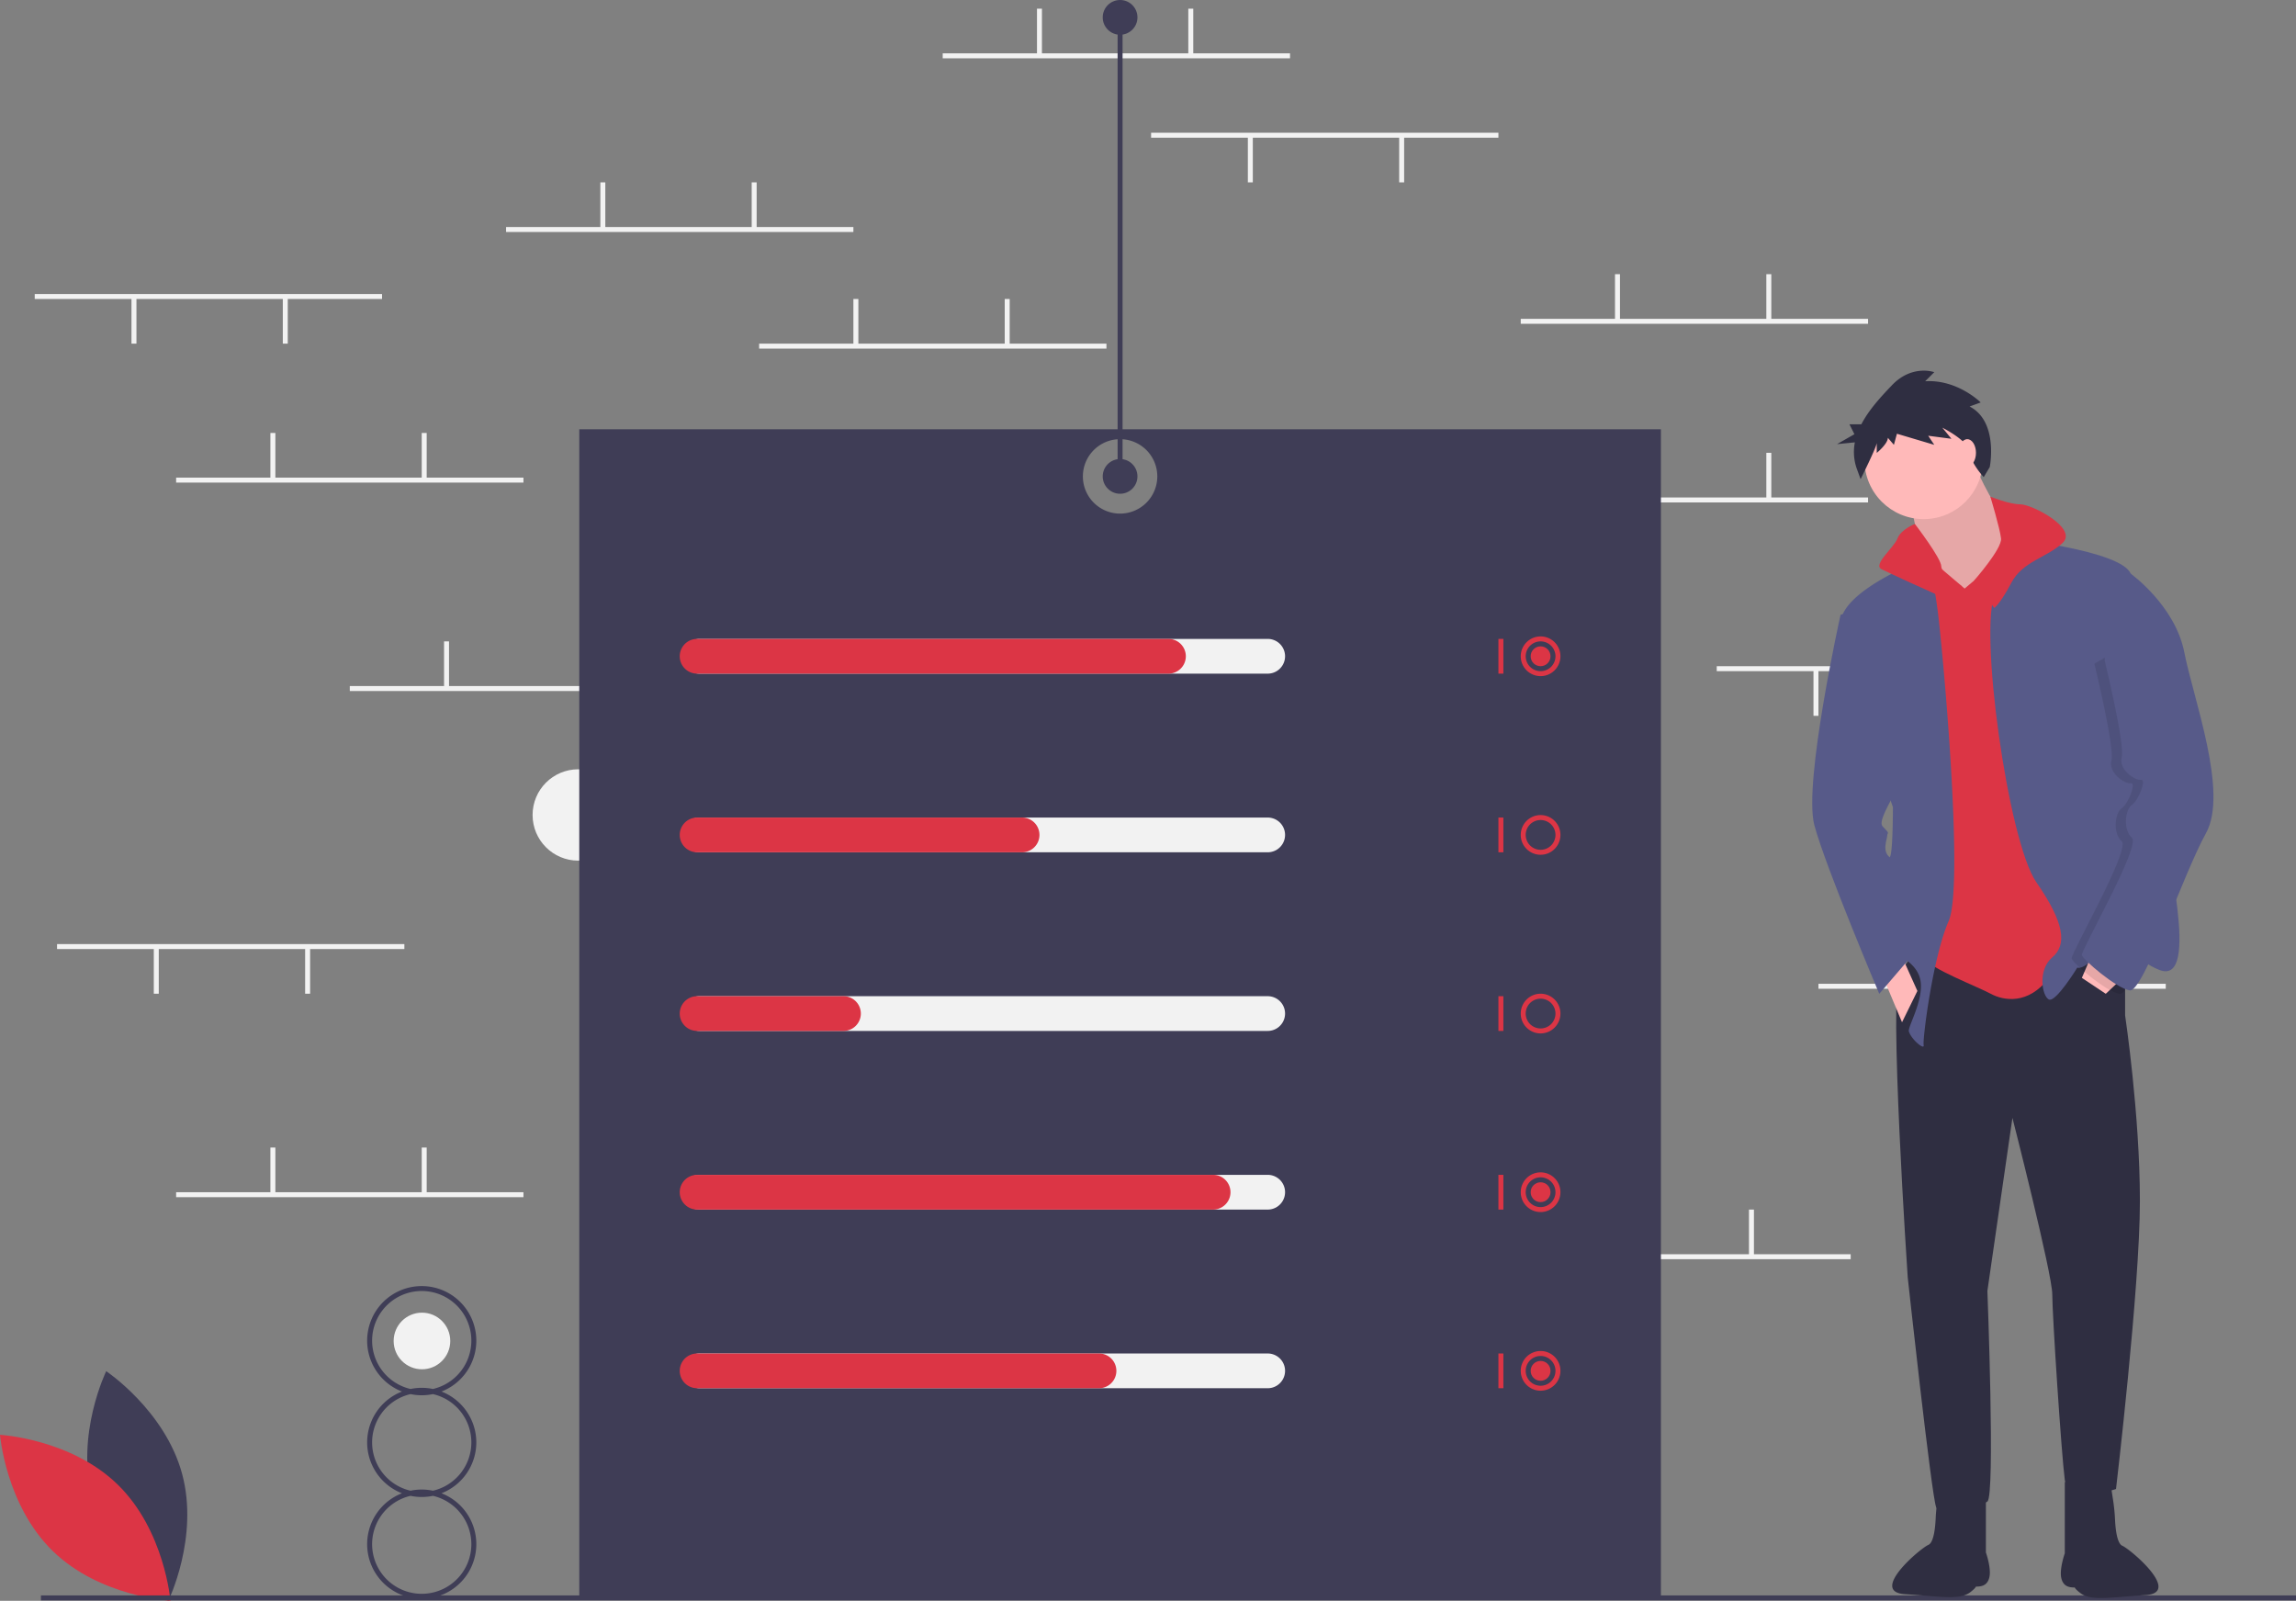 <svg id="a2942aa7-bf0d-42c0-bc52-bf4c952347c5" data-name="Layer 1" xmlns="http://www.w3.org/2000/svg" width="925.497" height="645.184" viewBox="0 0 925.497 645.184"><rect x="0" y="0" width="925.497" height="645.184" fill="#808080" stroke="none"/><title>percentages</title><circle cx="233.088" cy="328.457" r="18.409" fill="#f2f2f2"/><circle cx="170.088" cy="540.457" r="11.409" fill="#f2f2f2"/><rect x="379.997" y="21.5" width="140" height="2" fill="#f2f2f2"/><rect x="417.997" y="3.5" width="2" height="18.5" fill="#f2f2f2"/><rect x="478.997" y="3.5" width="2" height="18.5" fill="#f2f2f2"/><rect x="605.997" y="505.5" width="140" height="2" fill="#f2f2f2"/><rect x="643.997" y="487.5" width="2" height="18.5" fill="#f2f2f2"/><rect x="704.997" y="487.5" width="2" height="18.5" fill="#f2f2f2"/><rect x="612.997" y="200.5" width="140" height="2" fill="#f2f2f2"/><rect x="650.997" y="182.5" width="2" height="18.5" fill="#f2f2f2"/><rect x="711.997" y="182.5" width="2" height="18.5" fill="#f2f2f2"/><rect x="612.997" y="128.5" width="140" height="2" fill="#f2f2f2"/><rect x="650.997" y="110.5" width="2" height="18.5" fill="#f2f2f2"/><rect x="711.997" y="110.5" width="2" height="18.5" fill="#f2f2f2"/><rect x="305.997" y="138.5" width="140" height="2" fill="#f2f2f2"/><rect x="343.997" y="120.5" width="2" height="18.5" fill="#f2f2f2"/><rect x="404.997" y="120.5" width="2" height="18.5" fill="#f2f2f2"/><rect x="203.997" y="91.5" width="140" height="2" fill="#f2f2f2"/><rect x="241.997" y="73.5" width="2" height="18.5" fill="#f2f2f2"/><rect x="302.997" y="73.5" width="2" height="18.5" fill="#f2f2f2"/><rect x="140.997" y="276.5" width="140" height="2" fill="#f2f2f2"/><rect x="178.997" y="258.5" width="2" height="18.5" fill="#f2f2f2"/><rect x="239.997" y="258.5" width="2" height="18.5" fill="#f2f2f2"/><rect x="70.997" y="480.5" width="140" height="2" fill="#f2f2f2"/><rect x="108.997" y="462.5" width="2" height="18.5" fill="#f2f2f2"/><rect x="169.997" y="462.5" width="2" height="18.5" fill="#f2f2f2"/><rect x="732.997" y="396.5" width="140" height="2" fill="#f2f2f2"/><rect x="770.997" y="378.5" width="2" height="18.5" fill="#f2f2f2"/><rect x="831.997" y="378.5" width="2" height="18.5" fill="#f2f2f2"/><rect x="691.997" y="268.5" width="140" height="2" fill="#f2f2f2"/><rect x="791.997" y="270" width="2" height="18.5" fill="#f2f2f2"/><rect x="730.997" y="270" width="2" height="18.5" fill="#f2f2f2"/><rect x="13.997" y="118.5" width="140" height="2" fill="#f2f2f2"/><rect x="113.997" y="120" width="2" height="18.5" fill="#f2f2f2"/><rect x="52.997" y="120" width="2" height="18.5" fill="#f2f2f2"/><rect x="22.997" y="380.5" width="140" height="2" fill="#f2f2f2"/><rect x="122.997" y="382" width="2" height="18.5" fill="#f2f2f2"/><rect x="61.997" y="382" width="2" height="18.5" fill="#f2f2f2"/><rect x="463.997" y="53.5" width="140" height="2" fill="#f2f2f2"/><rect x="563.997" y="55" width="2" height="18.5" fill="#f2f2f2"/><rect x="502.997" y="55" width="2" height="18.5" fill="#f2f2f2"/><rect x="70.997" y="192.5" width="140" height="2" fill="#f2f2f2"/><rect x="108.997" y="174.5" width="2" height="18.5" fill="#f2f2f2"/><rect x="169.997" y="174.5" width="2" height="18.5" fill="#f2f2f2"/><path d="M370.748,300.408v471h436v-471Zm218,34a15,15,0,1,1,15-15A15,15,0,0,1,588.749,334.408Z" transform="translate(-137.251 -127.408)" fill="#3f3d56"/><path d="M174.506,731.205c6.914,25.558,30.596,41.387,30.596,41.387s12.472-25.609,5.558-51.167-30.596-41.387-30.596-41.387S167.592,705.647,174.506,731.205Z" transform="translate(-137.251 -127.408)" fill="#3f3d56"/><path d="M184.666,725.712c18.972,18.469,21.289,46.859,21.289,46.859s-28.442-1.553-47.415-20.022-21.289-46.859-21.289-46.859S165.694,707.244,184.666,725.712Z" transform="translate(-137.251 -127.408)" fill="#dc3545"/><rect x="16.497" y="643" width="909" height="2" fill="#3f3d56"/><path d="M329.248,708.746a22.031,22.031,0,0,0-14.031-20.5,22,22,0,1,0-15.938,0,21.991,21.991,0,0,0,0,41,22,22,0,1,0,15.938,0A22.031,22.031,0,0,0,329.248,708.746Zm-42-41a20,20,0,1,1,24.513,19.467,22.023,22.023,0,0,0-9.026,0A20.021,20.021,0,0,1,287.248,667.746Zm40,82a20,20,0,1,1-24.513-19.467,22.024,22.024,0,0,0,9.026,0A20.021,20.021,0,0,1,327.248,749.746Zm-15.487-21.533a22.023,22.023,0,0,0-9.026,0,19.979,19.979,0,0,1,0-38.935,22.024,22.024,0,0,0,9.026,0,19.979,19.979,0,0,1,0,38.935Z" transform="translate(-137.251 -127.408)" fill="#3f3d56"/><path d="M648.249,398.908h-229a7,7,0,1,1,0-14h229a7,7,0,0,1,0,14Z" transform="translate(-137.251 -127.408)" fill="#f2f2f2"/><path d="M648.249,470.908h-229a7,7,0,1,1,0-14h229a7,7,0,0,1,0,14Z" transform="translate(-137.251 -127.408)" fill="#f2f2f2"/><path d="M648.249,542.908h-229a7,7,0,1,1,0-14h229a7,7,0,0,1,0,14Z" transform="translate(-137.251 -127.408)" fill="#f2f2f2"/><path d="M648.249,614.908h-229a7,7,0,1,1,0-14h229a7,7,0,0,1,0,14Z" transform="translate(-137.251 -127.408)" fill="#f2f2f2"/><path d="M648.249,686.908h-229a7,7,0,1,1,0-14h229a7,7,0,0,1,0,14Z" transform="translate(-137.251 -127.408)" fill="#f2f2f2"/><path d="M608.249,398.908h-190a7,7,0,1,1,0-14h190a7,7,0,0,1,0,14Z" transform="translate(-137.251 -127.408)" fill="#dc3545"/><path d="M549.249,470.908h-131a7,7,0,1,1,0-14h131a7,7,0,0,1,0,14Z" transform="translate(-137.251 -127.408)" fill="#dc3545"/><path d="M477.248,542.908h-59a7,7,0,1,1,0-14h59a7,7,0,0,1,0,14Z" transform="translate(-137.251 -127.408)" fill="#dc3545"/><path d="M626.249,614.908h-208a7,7,0,1,1,0-14h208a7,7,0,0,1,0,14Z" transform="translate(-137.251 -127.408)" fill="#dc3545"/><path d="M580.249,686.908h-162a7,7,0,1,1,0-14h162a7,7,0,0,1,0,14Z" transform="translate(-137.251 -127.408)" fill="#dc3545"/><rect x="603.997" y="257.5" width="2" height="14" fill="#dc3545"/><path d="M758.249,399.908a8,8,0,1,1,8-8A8.009,8.009,0,0,1,758.249,399.908Zm0-14a6,6,0,1,0,6,6A6.007,6.007,0,0,0,758.249,385.908Z" transform="translate(-137.251 -127.408)" fill="#dc3545"/><rect x="603.997" y="329.5" width="2" height="14" fill="#dc3545"/><path d="M758.249,471.908a8,8,0,1,1,8-8A8.009,8.009,0,0,1,758.249,471.908Zm0-14a6,6,0,1,0,6,6A6.007,6.007,0,0,0,758.249,457.908Z" transform="translate(-137.251 -127.408)" fill="#dc3545"/><rect x="603.997" y="401.5" width="2" height="14" fill="#dc3545"/><path d="M758.249,543.908a8,8,0,1,1,8-8A8.009,8.009,0,0,1,758.249,543.908Zm0-14a6,6,0,1,0,6,6A6.007,6.007,0,0,0,758.249,529.908Z" transform="translate(-137.251 -127.408)" fill="#dc3545"/><rect x="603.997" y="473.5" width="2" height="14" fill="#dc3545"/><path d="M758.249,615.908a8,8,0,1,1,8-8A8.009,8.009,0,0,1,758.249,615.908Zm0-14a6,6,0,1,0,6,6A6.007,6.007,0,0,0,758.249,601.908Z" transform="translate(-137.251 -127.408)" fill="#dc3545"/><rect x="603.997" y="545.5" width="2" height="14" fill="#dc3545"/><path d="M758.249,687.908a8,8,0,1,1,8-8A8.009,8.009,0,0,1,758.249,687.908Zm0-14a6,6,0,1,0,6,6A6.007,6.007,0,0,0,758.249,673.908Z" transform="translate(-137.251 -127.408)" fill="#dc3545"/><circle cx="620.997" cy="264.5" r="4" fill="#dc3545"/><circle cx="620.997" cy="480.5" r="4" fill="#dc3545"/><circle cx="620.997" cy="552.5" r="4" fill="#dc3545"/><circle cx="451.497" cy="192" r="7" fill="#3f3d56"/><circle cx="451.497" cy="7" r="7" fill="#3f3d56"/><rect x="450.497" y="7" width="2" height="185" fill="#3f3d56"/><path d="M993.865,511.887v24.775s5.964,39.915,5.964,74.783S990.195,727.52,990.195,727.52s-19.269,6.882-20.646-3.67-5.047-66.525-5.047-74.783-16.058-71.113-16.058-71.113L938.351,647.69s3.212,82.583,0,84.877-18.811,6.423-20.646,2.294-11.47-92.676-11.47-92.676-7.799-115.616-3.212-122.498,8.717-12.387,8.717-12.387S977.348,491.241,993.865,511.887Z" transform="translate(-137.251 -127.408)" fill="#2f2e41"/><path d="M987.901,724.767l1.151,7.479a73.664,73.664,0,0,1,.752,7.699c.179,3.757.804,9.545,2.945,10.463,3.212,1.376,24.056,18.956,9.375,19.873s-22.026,2.503-26.375-.873c-5.141-3.992.682-2.184-1.612-2.184s-5.047,0-5.964-3.67,1.376-10.093,1.376-10.093V724.767Z" transform="translate(-137.251 -127.408)" fill="#2f2e41"/><path d="M919.397,724.408l-1.151,7.479a73.664,73.664,0,0,0-.752,7.699c-.179,3.757-.804,9.545-2.945,10.463-3.212,1.376-24.056,18.956-9.375,19.873s22.026,2.503,26.375-.873c5.141-3.992-.682-2.184,1.612-2.184s5.047,0,5.964-3.67-1.376-10.093-1.376-10.093V724.408Z" transform="translate(-137.251 -127.408)" fill="#2f2e41"/><path d="M932.387,312.77s7.8,19.269,13.305,22.481,2.753,17.893,2.753,17.893l-13.764,19.269H923.67l-13.305-22.94s-.918-15.14-3.67-18.811S932.387,312.77,932.387,312.77Z" transform="translate(-137.251 -127.408)" fill="#ffb9b9"/><path d="M932.387,312.77s7.8,19.269,13.305,22.481,2.753,17.893,2.753,17.893l-13.764,19.269H923.67l-13.305-22.94s-.918-15.14-3.67-18.811S932.387,312.77,932.387,312.77Z" transform="translate(-137.251 -127.408)" opacity="0.1"/><path d="M943.857,352.226l20.646,4.588,15.14,152.32s-8.258,1.376-16.517,12.387-18.352,9.176-23.398,6.423-25.234-10.552-25.692-13.764.918-59.643.918-59.643L902.106,366.449l6.423-9.635h11.47l9.176,7.8Z" transform="translate(-137.251 -127.408)" fill="#dc3545"/><circle cx="775.407" cy="185.362" r="23.857" fill="#ffb9b9"/><path d="M947.068,344.427s44.962,4.588,49.091,14.223-2.753,52.303-2.753,52.303,16.517,37.162,16.058,45.879,15.599,68.36-1.835,61.478-11.929-24.775-20.646-11.929-12.387,11.011-12.387,11.011-8.717,14.223-11.47,12.846-4.588-11.929,1.376-16.975,5.047-13.764-6.423-30.28S934.681,379.754,941.563,366.449,947.068,344.427,947.068,344.427Z" transform="translate(-137.251 -127.408)" fill="#575a89"/><polygon points="856.614 393.196 848.814 400.537 839.179 394.114 843.309 384.479 856.614 393.196" fill="#ffb9b9"/><path d="M914.035,352.226s-34.868,12.846-34.868,26.61,21.105,73.866,21.105,73.866,0,15.599-.918,19.269-15.353,35.683-2.753,38.539c7.865,1.783,14.327,6.466,14.911,13.076.693,7.849-5.315,17.755-4.817,19.499.918,3.212,6.423,7.8,5.964,5.506s3.67-35.327,10.093-50.009-2.753-113.322-4.588-126.168A141.988,141.988,0,0,0,914.035,352.226Z" transform="translate(-137.251 -127.408)" fill="#575a89"/><polygon points="758.432 392.278 766.69 412.007 772.884 399.39 765.772 383.561 758.432 392.278" fill="#ffb9b9"/><path d="M939.536,327.551s7.532,3.112,12.12,3.112,23.398,9.635,16.975,15.599-16.058,7.341-20.646,16.058-6.882,10.093-6.882,10.093L932.936,361.441s11.38-12.885,10.921-17.014S939.536,327.551,939.536,327.551Z" transform="translate(-137.251 -127.408)" fill="#dc3545"/><path d="M909.125,338.582s-5.643,2.175-7.019,5.845-10.093,10.552-6.423,12.387,19.728,9.176,22.94,10.552,9.197-3.905,9.197-3.905-8.05-4.583-8.05-7.794S909.125,338.582,909.125,338.582Z" transform="translate(-137.251 -127.408)" fill="#dc3545"/><path d="M890.178,372.413l-11.011,2.753s-15.14,67.902-10.552,84.877,26.151,67.901,26.151,67.901l13.764-16.058s-6.004-36.515-9.425-38.903-1.127-7.435-1.127-8.811,1.376-.459-1.835-3.67,11.929-21.105,7.799-26.151S890.178,372.413,890.178,372.413Z" transform="translate(-137.251 -127.408)" fill="#575a89"/><path d="M998.682,385.03,992.03,360.026s17.893,12.846,21.563,31.657,17.893,56.432,8.717,72.948-25.234,64.231-30.739,63.314-18.811-12.387-19.269-14.223,23.857-44.044,20.187-47.256-2.753-11.47,0-13.305,5.964-10.552,3.67-10.093-9.176-4.129-7.8-9.176-6.882-38.997-6.882-38.997Z" transform="translate(-137.251 -127.408)" opacity="0.1"/><path d="M989.736,356.814l6.423,1.835s17.893,12.846,21.563,31.657,17.893,56.432,8.717,72.948-25.234,64.231-30.739,63.314-18.811-12.387-19.269-14.223,23.857-44.044,20.187-47.256-2.753-11.47,0-13.305,5.964-10.552,3.67-10.093-9.176-4.129-7.8-9.176-6.882-38.997-6.882-38.997Z" transform="translate(-137.251 -127.408)" fill="#575a89"/><path d="M931.172,291.235l4.475-1.627s-9.356-9.356-22.373-8.542l3.661-3.661s-8.949-3.254-17.085,5.288c-4.277,4.491-9.225,9.769-12.31,15.715h-4.792l2,4-7,4,7.185-.719a20.184,20.184,0,0,0,.68,10.36l1.627,4.475s6.509-13.017,6.509-14.644v4.068s4.475-3.661,4.475-6.102l2.441,2.847,1.22-4.475,15.051,4.475-2.441-3.661,9.356,1.22-3.661-4.475s10.576,5.288,10.983,9.763,5.695,10.169,5.695,10.169l2.441-4.068S942.969,297.337,931.172,291.235Z" transform="translate(-137.251 -127.408)" fill="#2f2e41"/><ellipse cx="792.997" cy="182.5" rx="3.5" ry="5.5" fill="#ffb9b9"/></svg>